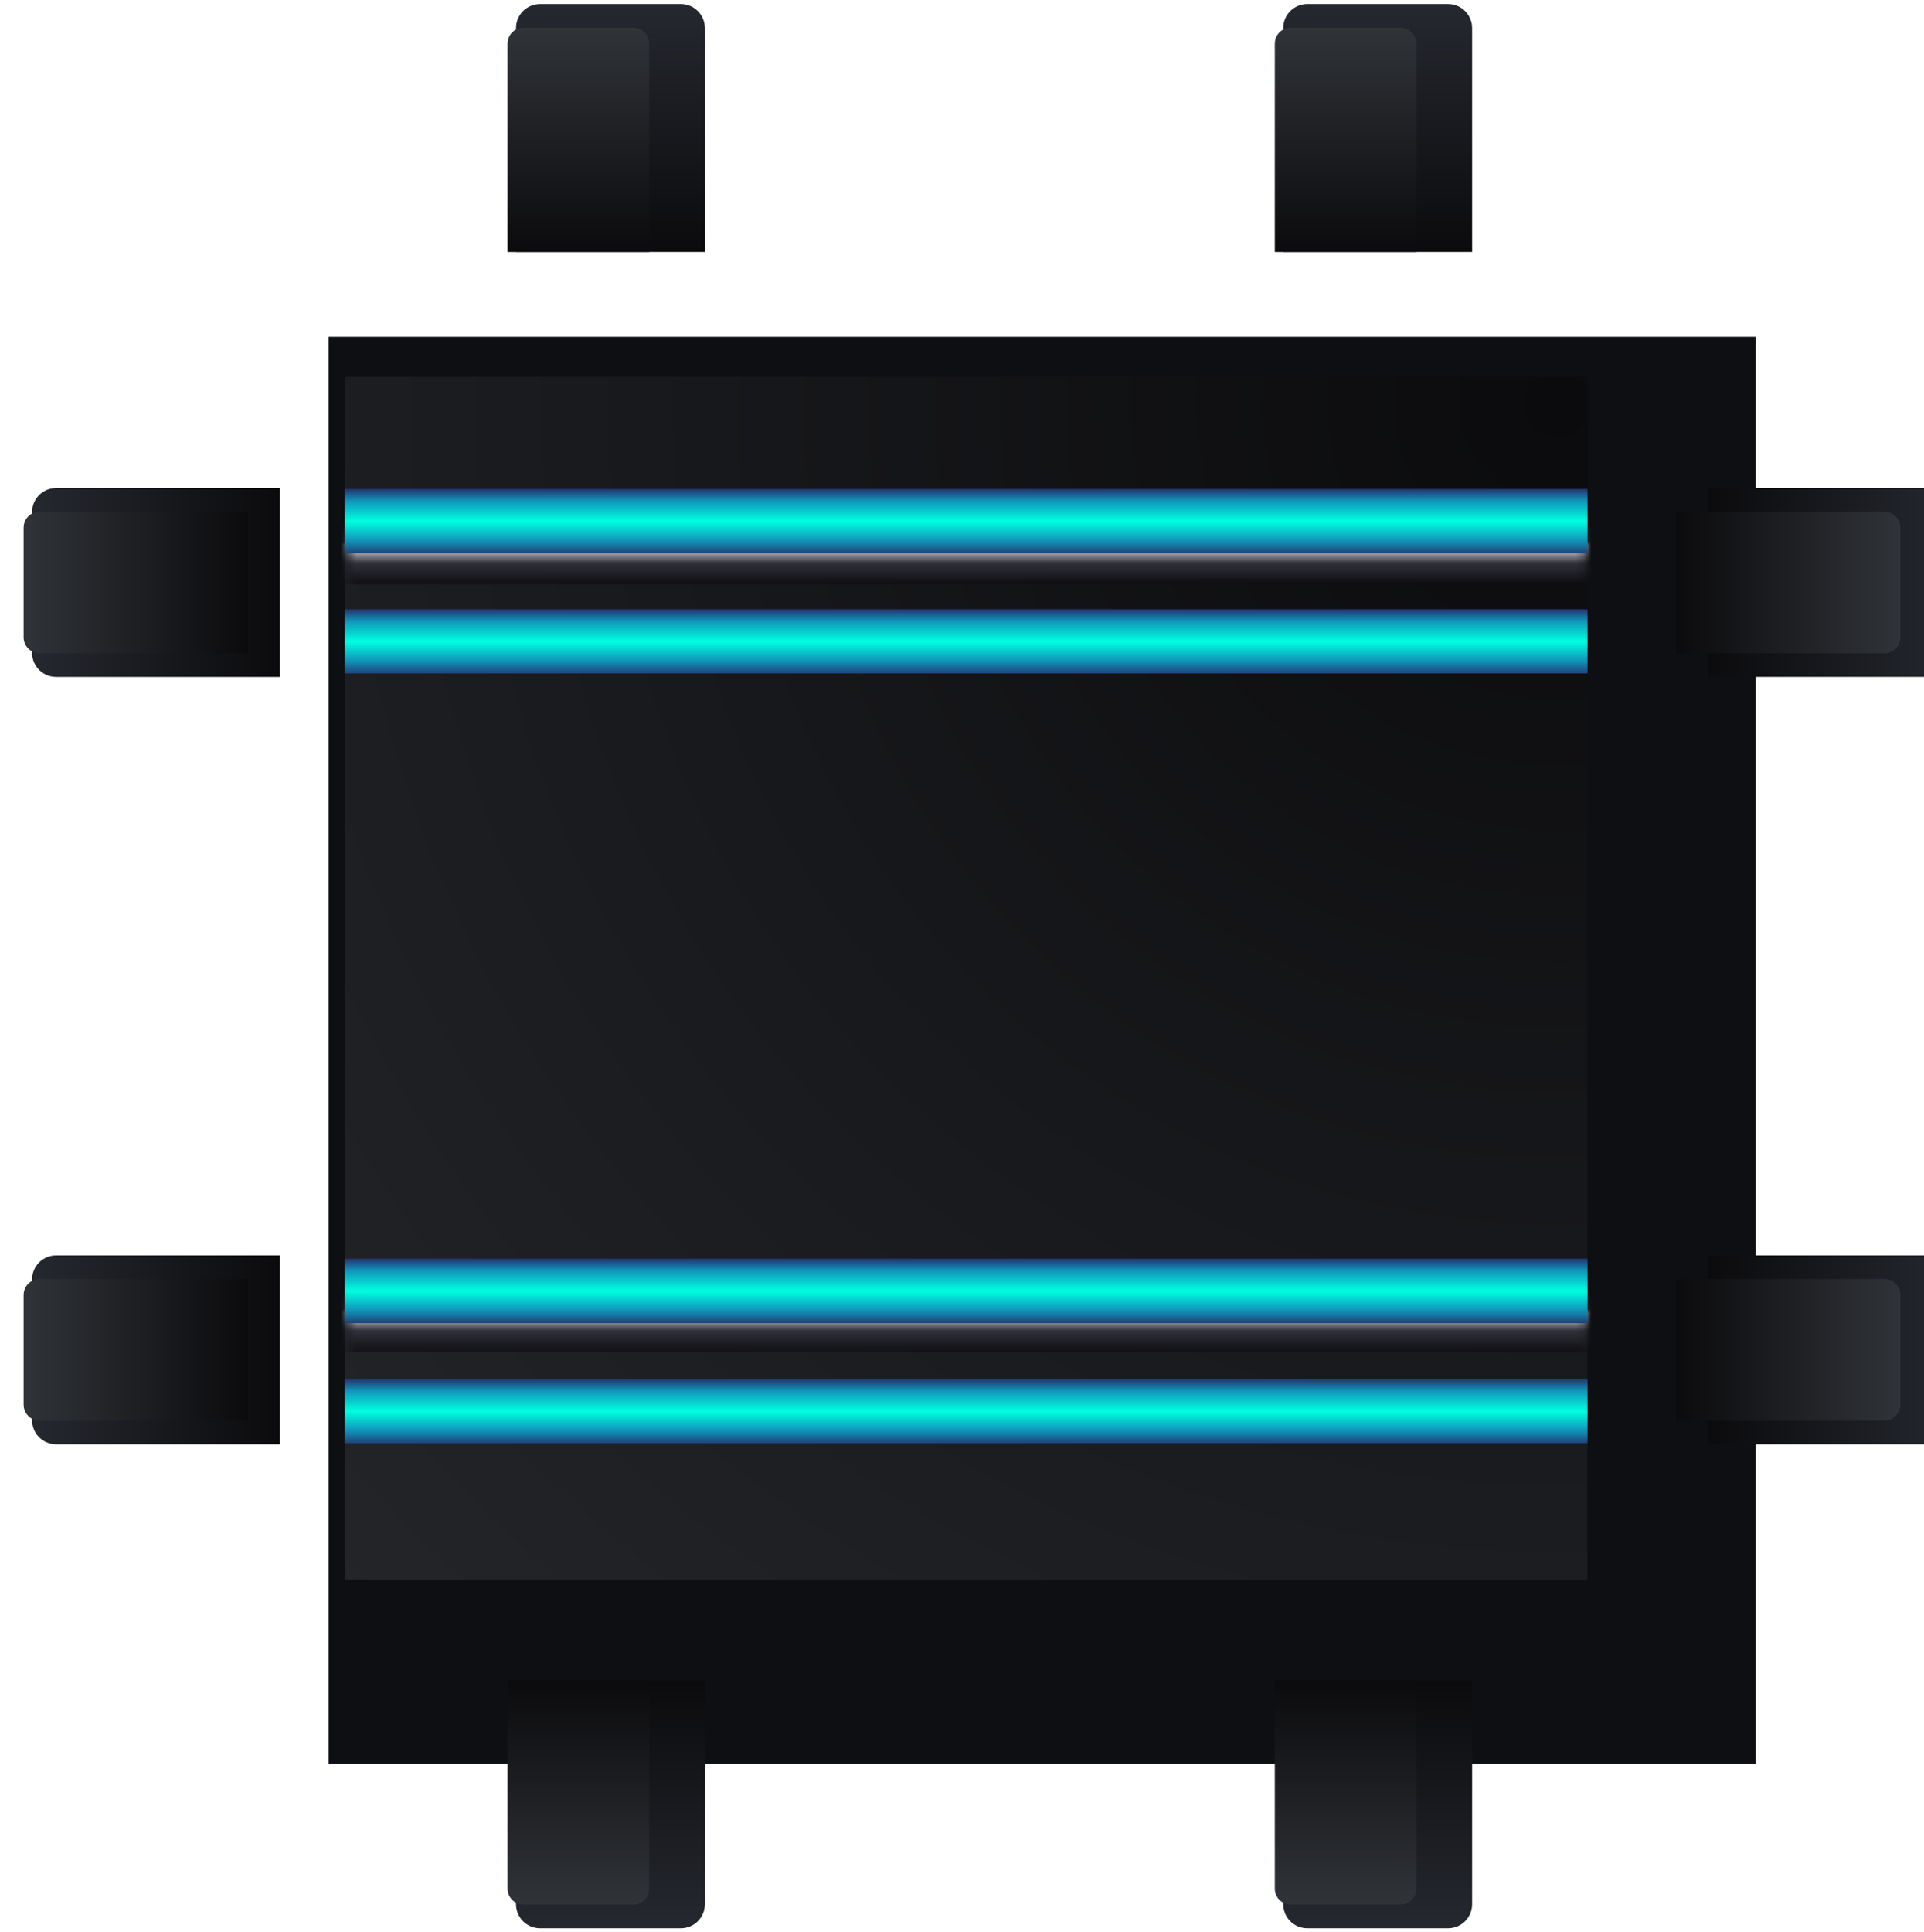 <svg width="240" height="241" viewBox="0 0 240 241" fill="none" xmlns="http://www.w3.org/2000/svg">
<g id="Group 2412">
<g id="Group 2465">
<g id="Rectangle 1153" filter="url(#filter0_di_167_1206)">
<rect x="209" y="32" width="178" height="178" transform="rotate(90 209 32)" fill="#0D0F13"/>
</g>
<rect id="Rectangle 1156" x="198" y="47" width="150" height="155" transform="rotate(90 198 47)" fill="url(#paint0_radial_167_1206)"/>
</g>
<g id="Group 2393">
<g id="Rectangle 1154" filter="url(#filter1_di_167_1206)">
<path d="M237 60.867C238.657 60.867 240 62.21 240 63.867L240 81.425C240 83.082 238.657 84.425 237 84.425L209.08 84.425L209.08 60.867L237 60.867Z" fill="url(#paint1_linear_167_1206)"/>
</g>
<path id="Rectangle 1155" d="M235.055 63.812C236.159 63.812 237.055 64.708 237.055 65.812L237.055 79.481C237.055 80.586 236.159 81.481 235.055 81.481L209.079 81.481L209.079 63.812L235.055 63.812Z" fill="url(#paint2_linear_167_1206)"/>
</g>
<g id="Group 2394">
<g id="Rectangle 1154_2" filter="url(#filter2_di_167_1206)">
<path d="M237 156.574C238.657 156.574 240 157.917 240 159.574L240 177.133C240 178.789 238.657 180.133 237 180.133L209.08 180.133L209.08 156.574L237 156.574Z" fill="url(#paint3_linear_167_1206)"/>
</g>
<path id="Rectangle 1155_2" d="M235.055 159.52C236.159 159.52 237.055 160.415 237.055 161.52L237.055 175.188C237.055 176.293 236.159 177.188 235.055 177.188L209.079 177.188L209.079 159.52L235.055 159.52Z" fill="url(#paint4_linear_167_1206)"/>
</g>
<g id="Group 2393_2">
<g id="Rectangle 1154_3" filter="url(#filter3_di_167_1206)">
<path d="M3 180.133C1.343 180.133 1.76132e-07 178.79 3.93402e-07 177.133L2.69589e-06 159.575C2.91316e-06 157.918 1.343 156.575 3 156.575L30.92 156.575L30.92 180.133L3 180.133Z" fill="url(#paint5_linear_167_1206)"/>
</g>
<path id="Rectangle 1155_3" d="M4.945 177.188C3.841 177.188 2.945 176.292 2.945 175.187L2.945 161.519C2.945 160.414 3.841 159.519 4.945 159.519L30.921 159.519L30.921 177.188L4.945 177.188Z" fill="url(#paint6_linear_167_1206)"/>
</g>
<g id="Group 2394_2">
<g id="Rectangle 1154_4" filter="url(#filter4_di_167_1206)">
<path d="M3 84.426C1.343 84.426 1.76132e-07 83.083 3.93402e-07 81.426L2.69589e-06 63.867C2.91316e-06 62.211 1.343 60.867 3 60.867L30.92 60.867L30.92 84.426L3 84.426Z" fill="url(#paint7_linear_167_1206)"/>
</g>
<path id="Rectangle 1155_4" d="M4.945 81.481C3.841 81.481 2.945 80.585 2.945 79.481L2.945 65.812C2.945 64.707 3.841 63.812 4.945 63.812L30.921 63.812L30.921 81.481L4.945 81.481Z" fill="url(#paint8_linear_167_1206)"/>
</g>
<g id="Group 2393_3">
<g id="Rectangle 1154_5" filter="url(#filter5_di_167_1206)">
<path d="M60.368 3.5C60.368 1.843 61.711 0.5 63.368 0.5L80.926 0.5C82.583 0.5 83.926 1.843 83.926 3.5L83.926 31.42L60.368 31.42L60.368 3.5Z" fill="url(#paint9_linear_167_1206)"/>
</g>
<path id="Rectangle 1155_5" d="M63.312 5.445C63.312 4.341 64.208 3.445 65.312 3.445L78.981 3.445C80.086 3.445 80.981 4.341 80.981 5.445L80.981 31.421L63.312 31.421L63.312 5.445Z" fill="url(#paint10_linear_167_1206)"/>
</g>
<g id="Group 2394_3">
<g id="Rectangle 1154_6" filter="url(#filter6_di_167_1206)">
<path d="M156.073 3.5C156.073 1.843 157.416 0.5 159.073 0.5L176.632 0.5C178.288 0.5 179.632 1.843 179.632 3.5L179.632 31.42L156.073 31.42L156.073 3.5Z" fill="url(#paint11_linear_167_1206)"/>
</g>
<path id="Rectangle 1155_6" d="M159.019 5.445C159.019 4.341 159.914 3.445 161.019 3.445L174.687 3.445C175.792 3.445 176.687 4.341 176.687 5.445L176.687 31.421L159.019 31.421L159.019 5.445Z" fill="url(#paint12_linear_167_1206)"/>
</g>
<g id="Group 2393_4">
<g id="Rectangle 1154_7" filter="url(#filter7_di_167_1206)">
<path d="M179.632 237.5C179.632 239.157 178.289 240.5 176.632 240.5L159.074 240.5C157.417 240.5 156.074 239.157 156.074 237.5L156.074 209.58L179.632 209.58L179.632 237.5Z" fill="url(#paint13_linear_167_1206)"/>
</g>
<path id="Rectangle 1155_7" d="M176.688 235.555C176.688 236.659 175.792 237.555 174.687 237.555L161.019 237.555C159.914 237.555 159.019 236.659 159.019 235.555L159.019 209.579L176.688 209.579L176.688 235.555Z" fill="url(#paint14_linear_167_1206)"/>
</g>
<g id="Group 2394_4">
<g id="Rectangle 1154_8" filter="url(#filter8_di_167_1206)">
<path d="M83.927 237.5C83.927 239.157 82.584 240.5 80.927 240.5L63.368 240.5C61.712 240.5 60.368 239.157 60.368 237.5L60.368 209.58L83.927 209.58L83.927 237.5Z" fill="url(#paint15_linear_167_1206)"/>
</g>
<path id="Rectangle 1155_8" d="M80.981 235.555C80.981 236.659 80.086 237.555 78.981 237.555L65.313 237.555C64.208 237.555 63.313 236.659 63.313 235.555L63.313 209.579L80.981 209.579L80.981 235.555Z" fill="url(#paint16_linear_167_1206)"/>
</g>
<g id="Group 2460">
<g id="Rectangle 1157">
<rect x="197.72" y="172.106" width="7.461" height="154.197" transform="rotate(90 197.72 172.106)" fill="#C4C4C4"/>
<rect x="197.72" y="172.106" width="7.461" height="154.197" transform="rotate(90 197.72 172.106)" fill="url(#paint17_linear_167_1206)"/>
</g>
<g id="Rectangle 1159" filter="url(#filter9_b_167_1206)">
<rect x="198" y="172" width="8" height="155" transform="rotate(90 198 172)" fill="black" fill-opacity="0.01"/>
</g>
</g>
<g id="Group 2461">
<g id="Mask Group" filter="url(#filter10_d_167_1206)">
<mask id="mask0_167_1206" style="mask-type:alpha" maskUnits="userSpaceOnUse" x="43" y="157" width="155" height="8">
<rect id="Rectangle 1158" x="197.72" y="157.185" width="7.461" height="154.197" transform="rotate(90 197.72 157.185)" fill="url(#paint18_linear_167_1206)"/>
</mask>
<g mask="url(#mask0_167_1206)">
<g id="Rectangle 1159_2" filter="url(#filter11_f_167_1206)">
<rect x="202.693" y="157.185" width="7.461" height="165.389" transform="rotate(90 202.693 157.185)" fill="url(#paint19_linear_167_1206)"/>
</g>
</g>
</g>
<g id="Rectangle 1158_2" filter="url(#filter12_b_167_1206)">
<rect x="198" y="157" width="8" height="155" transform="rotate(90 198 157)" fill="black" fill-opacity="0.01"/>
</g>
</g>
<g id="Group 2462">
<g id="Mask Group_2" filter="url(#filter13_d_167_1206)">
<mask id="mask1_167_1206" style="mask-type:alpha" maskUnits="userSpaceOnUse" x="43" y="61" width="155" height="8">
<rect id="Rectangle 1158_3" x="197.72" y="61.433" width="7.461" height="154.197" transform="rotate(90 197.72 61.433)" fill="url(#paint20_linear_167_1206)"/>
</mask>
<g mask="url(#mask1_167_1206)">
<g id="Rectangle 1159_3" filter="url(#filter14_f_167_1206)">
<rect x="202.693" y="61.433" width="7.461" height="165.389" transform="rotate(90 202.693 61.433)" fill="url(#paint21_linear_167_1206)"/>
</g>
</g>
</g>
<g id="Rectangle 1158_4" filter="url(#filter15_b_167_1206)">
<rect x="197.72" y="61.433" width="7.461" height="154.197" transform="rotate(90 197.72 61.433)" fill="black" fill-opacity="0.01"/>
</g>
</g>
<g id="Group 2463">
<g id="Rectangle 1157_2">
<rect x="197.72" y="76.355" width="7.461" height="154.197" transform="rotate(90 197.72 76.355)" fill="#C4C4C4"/>
<rect x="197.72" y="76.355" width="7.461" height="154.197" transform="rotate(90 197.72 76.355)" fill="url(#paint22_linear_167_1206)"/>
</g>
<g id="Rectangle 1159_4" filter="url(#filter16_b_167_1206)">
<rect x="197.72" y="76.355" width="7.461" height="154.197" transform="rotate(90 197.72 76.355)" fill="black" fill-opacity="0.01"/>
</g>
</g>
<g id="light1">
<rect id="Rectangle 1161" x="43" y="61" width="155" height="8" fill="url(#paint23_linear_167_1206)"/>
<g id="Rectangle 1162" filter="url(#filter17_f_167_1206)">
<rect x="43" y="61" width="155" height="8" fill="url(#paint24_linear_167_1206)"/>
</g>
</g>
<g id="light2">
<rect id="Rectangle 1161_2" x="43" y="76" width="155" height="8" fill="url(#paint25_linear_167_1206)"/>
<g id="Rectangle 1162_2" filter="url(#filter18_f_167_1206)">
<rect x="43" y="76" width="155" height="8" fill="url(#paint26_linear_167_1206)"/>
</g>
</g>
<g id="light4">
<rect id="Rectangle 1161_3" x="43" y="172" width="155" height="8" fill="url(#paint27_linear_167_1206)"/>
<g id="Rectangle 1162_3" filter="url(#filter19_f_167_1206)">
<rect x="43" y="172" width="155" height="8" fill="url(#paint28_linear_167_1206)"/>
</g>
</g>
<g id="light3">
<rect id="Rectangle 1161_4" x="43" y="157" width="155" height="8" fill="url(#paint29_linear_167_1206)"/>
<g id="Rectangle 1162_4" filter="url(#filter20_f_167_1206)">
<rect x="43" y="157" width="155" height="8" fill="url(#paint30_linear_167_1206)"/>
</g>
</g>
</g>
<defs>
<filter id="filter0_di_167_1206" x="-34" y="-33" width="308" height="308" filterUnits="userSpaceOnUse" color-interpolation-filters="sRGB">
<feFlood flood-opacity="0" result="BackgroundImageFix"/>
<feColorMatrix in="SourceAlpha" type="matrix" values="0 0 0 0 0 0 0 0 0 0 0 0 0 0 0 0 0 0 127 0" result="hardAlpha"/>
<feOffset/>
<feGaussianBlur stdDeviation="32.5"/>
<feComposite in2="hardAlpha" operator="out"/>
<feColorMatrix type="matrix" values="0 0 0 0 0 0 0 0 0 0 0 0 0 0 0 0 0 0 0.5 0"/>
<feBlend mode="normal" in2="BackgroundImageFix" result="effect1_dropShadow_167_1206"/>
<feBlend mode="normal" in="SourceGraphic" in2="effect1_dropShadow_167_1206" result="shape"/>
<feColorMatrix in="SourceAlpha" type="matrix" values="0 0 0 0 0 0 0 0 0 0 0 0 0 0 0 0 0 0 127 0" result="hardAlpha"/>
<feOffset dx="10" dy="10"/>
<feGaussianBlur stdDeviation="7.5"/>
<feComposite in2="hardAlpha" operator="arithmetic" k2="-1" k3="1"/>
<feColorMatrix type="matrix" values="0 0 0 0 0 0 0 0 0 0 0 0 0 0 0 0 0 0 0.25 0"/>
<feBlend mode="normal" in2="shape" result="effect2_innerShadow_167_1206"/>
</filter>
<filter id="filter1_di_167_1206" x="205.08" y="56.867" width="38.92" height="31.559" filterUnits="userSpaceOnUse" color-interpolation-filters="sRGB">
<feFlood flood-opacity="0" result="BackgroundImageFix"/>
<feColorMatrix in="SourceAlpha" type="matrix" values="0 0 0 0 0 0 0 0 0 0 0 0 0 0 0 0 0 0 127 0" result="hardAlpha"/>
<feOffset/>
<feGaussianBlur stdDeviation="2"/>
<feComposite in2="hardAlpha" operator="out"/>
<feColorMatrix type="matrix" values="0 0 0 0 0 0 0 0 0 0 0 0 0 0 0 0 0 0 0.45 0"/>
<feBlend mode="normal" in2="BackgroundImageFix" result="effect1_dropShadow_167_1206"/>
<feBlend mode="normal" in="SourceGraphic" in2="effect1_dropShadow_167_1206" result="shape"/>
<feColorMatrix in="SourceAlpha" type="matrix" values="0 0 0 0 0 0 0 0 0 0 0 0 0 0 0 0 0 0 127 0" result="hardAlpha"/>
<feOffset dx="4"/>
<feGaussianBlur stdDeviation="1"/>
<feComposite in2="hardAlpha" operator="arithmetic" k2="-1" k3="1"/>
<feColorMatrix type="matrix" values="0 0 0 0 0.292 0 0 0 0 0.269 0 0 0 0 0.269 0 0 0 0.25 0"/>
<feBlend mode="normal" in2="shape" result="effect2_innerShadow_167_1206"/>
</filter>
<filter id="filter2_di_167_1206" x="205.08" y="152.574" width="38.92" height="31.559" filterUnits="userSpaceOnUse" color-interpolation-filters="sRGB">
<feFlood flood-opacity="0" result="BackgroundImageFix"/>
<feColorMatrix in="SourceAlpha" type="matrix" values="0 0 0 0 0 0 0 0 0 0 0 0 0 0 0 0 0 0 127 0" result="hardAlpha"/>
<feOffset/>
<feGaussianBlur stdDeviation="2"/>
<feComposite in2="hardAlpha" operator="out"/>
<feColorMatrix type="matrix" values="0 0 0 0 0 0 0 0 0 0 0 0 0 0 0 0 0 0 0.45 0"/>
<feBlend mode="normal" in2="BackgroundImageFix" result="effect1_dropShadow_167_1206"/>
<feBlend mode="normal" in="SourceGraphic" in2="effect1_dropShadow_167_1206" result="shape"/>
<feColorMatrix in="SourceAlpha" type="matrix" values="0 0 0 0 0 0 0 0 0 0 0 0 0 0 0 0 0 0 127 0" result="hardAlpha"/>
<feOffset dx="4"/>
<feGaussianBlur stdDeviation="1"/>
<feComposite in2="hardAlpha" operator="arithmetic" k2="-1" k3="1"/>
<feColorMatrix type="matrix" values="0 0 0 0 0.292 0 0 0 0 0.269 0 0 0 0 0.269 0 0 0 0.25 0"/>
<feBlend mode="normal" in2="shape" result="effect2_innerShadow_167_1206"/>
</filter>
<filter id="filter3_di_167_1206" x="-4" y="152.574" width="38.92" height="31.559" filterUnits="userSpaceOnUse" color-interpolation-filters="sRGB">
<feFlood flood-opacity="0" result="BackgroundImageFix"/>
<feColorMatrix in="SourceAlpha" type="matrix" values="0 0 0 0 0 0 0 0 0 0 0 0 0 0 0 0 0 0 127 0" result="hardAlpha"/>
<feOffset/>
<feGaussianBlur stdDeviation="2"/>
<feComposite in2="hardAlpha" operator="out"/>
<feColorMatrix type="matrix" values="0 0 0 0 0 0 0 0 0 0 0 0 0 0 0 0 0 0 0.45 0"/>
<feBlend mode="normal" in2="BackgroundImageFix" result="effect1_dropShadow_167_1206"/>
<feBlend mode="normal" in="SourceGraphic" in2="effect1_dropShadow_167_1206" result="shape"/>
<feColorMatrix in="SourceAlpha" type="matrix" values="0 0 0 0 0 0 0 0 0 0 0 0 0 0 0 0 0 0 127 0" result="hardAlpha"/>
<feOffset dx="4"/>
<feGaussianBlur stdDeviation="1"/>
<feComposite in2="hardAlpha" operator="arithmetic" k2="-1" k3="1"/>
<feColorMatrix type="matrix" values="0 0 0 0 0.292 0 0 0 0 0.269 0 0 0 0 0.269 0 0 0 0.25 0"/>
<feBlend mode="normal" in2="shape" result="effect2_innerShadow_167_1206"/>
</filter>
<filter id="filter4_di_167_1206" x="-4" y="56.867" width="38.92" height="31.559" filterUnits="userSpaceOnUse" color-interpolation-filters="sRGB">
<feFlood flood-opacity="0" result="BackgroundImageFix"/>
<feColorMatrix in="SourceAlpha" type="matrix" values="0 0 0 0 0 0 0 0 0 0 0 0 0 0 0 0 0 0 127 0" result="hardAlpha"/>
<feOffset/>
<feGaussianBlur stdDeviation="2"/>
<feComposite in2="hardAlpha" operator="out"/>
<feColorMatrix type="matrix" values="0 0 0 0 0 0 0 0 0 0 0 0 0 0 0 0 0 0 0.45 0"/>
<feBlend mode="normal" in2="BackgroundImageFix" result="effect1_dropShadow_167_1206"/>
<feBlend mode="normal" in="SourceGraphic" in2="effect1_dropShadow_167_1206" result="shape"/>
<feColorMatrix in="SourceAlpha" type="matrix" values="0 0 0 0 0 0 0 0 0 0 0 0 0 0 0 0 0 0 127 0" result="hardAlpha"/>
<feOffset dx="4"/>
<feGaussianBlur stdDeviation="1"/>
<feComposite in2="hardAlpha" operator="arithmetic" k2="-1" k3="1"/>
<feColorMatrix type="matrix" values="0 0 0 0 0.292 0 0 0 0 0.269 0 0 0 0 0.269 0 0 0 0.25 0"/>
<feBlend mode="normal" in2="shape" result="effect2_innerShadow_167_1206"/>
</filter>
<filter id="filter5_di_167_1206" x="56.368" y="-3.5" width="31.559" height="38.92" filterUnits="userSpaceOnUse" color-interpolation-filters="sRGB">
<feFlood flood-opacity="0" result="BackgroundImageFix"/>
<feColorMatrix in="SourceAlpha" type="matrix" values="0 0 0 0 0 0 0 0 0 0 0 0 0 0 0 0 0 0 127 0" result="hardAlpha"/>
<feOffset/>
<feGaussianBlur stdDeviation="2"/>
<feComposite in2="hardAlpha" operator="out"/>
<feColorMatrix type="matrix" values="0 0 0 0 0 0 0 0 0 0 0 0 0 0 0 0 0 0 0.45 0"/>
<feBlend mode="normal" in2="BackgroundImageFix" result="effect1_dropShadow_167_1206"/>
<feBlend mode="normal" in="SourceGraphic" in2="effect1_dropShadow_167_1206" result="shape"/>
<feColorMatrix in="SourceAlpha" type="matrix" values="0 0 0 0 0 0 0 0 0 0 0 0 0 0 0 0 0 0 127 0" result="hardAlpha"/>
<feOffset dx="4"/>
<feGaussianBlur stdDeviation="1"/>
<feComposite in2="hardAlpha" operator="arithmetic" k2="-1" k3="1"/>
<feColorMatrix type="matrix" values="0 0 0 0 0.292 0 0 0 0 0.269 0 0 0 0 0.269 0 0 0 0.25 0"/>
<feBlend mode="normal" in2="shape" result="effect2_innerShadow_167_1206"/>
</filter>
<filter id="filter6_di_167_1206" x="152.073" y="-3.5" width="31.559" height="38.92" filterUnits="userSpaceOnUse" color-interpolation-filters="sRGB">
<feFlood flood-opacity="0" result="BackgroundImageFix"/>
<feColorMatrix in="SourceAlpha" type="matrix" values="0 0 0 0 0 0 0 0 0 0 0 0 0 0 0 0 0 0 127 0" result="hardAlpha"/>
<feOffset/>
<feGaussianBlur stdDeviation="2"/>
<feComposite in2="hardAlpha" operator="out"/>
<feColorMatrix type="matrix" values="0 0 0 0 0 0 0 0 0 0 0 0 0 0 0 0 0 0 0.45 0"/>
<feBlend mode="normal" in2="BackgroundImageFix" result="effect1_dropShadow_167_1206"/>
<feBlend mode="normal" in="SourceGraphic" in2="effect1_dropShadow_167_1206" result="shape"/>
<feColorMatrix in="SourceAlpha" type="matrix" values="0 0 0 0 0 0 0 0 0 0 0 0 0 0 0 0 0 0 127 0" result="hardAlpha"/>
<feOffset dx="4"/>
<feGaussianBlur stdDeviation="1"/>
<feComposite in2="hardAlpha" operator="arithmetic" k2="-1" k3="1"/>
<feColorMatrix type="matrix" values="0 0 0 0 0.292 0 0 0 0 0.269 0 0 0 0 0.269 0 0 0 0.25 0"/>
<feBlend mode="normal" in2="shape" result="effect2_innerShadow_167_1206"/>
</filter>
<filter id="filter7_di_167_1206" x="152.073" y="205.58" width="31.559" height="38.92" filterUnits="userSpaceOnUse" color-interpolation-filters="sRGB">
<feFlood flood-opacity="0" result="BackgroundImageFix"/>
<feColorMatrix in="SourceAlpha" type="matrix" values="0 0 0 0 0 0 0 0 0 0 0 0 0 0 0 0 0 0 127 0" result="hardAlpha"/>
<feOffset/>
<feGaussianBlur stdDeviation="2"/>
<feComposite in2="hardAlpha" operator="out"/>
<feColorMatrix type="matrix" values="0 0 0 0 0 0 0 0 0 0 0 0 0 0 0 0 0 0 0.45 0"/>
<feBlend mode="normal" in2="BackgroundImageFix" result="effect1_dropShadow_167_1206"/>
<feBlend mode="normal" in="SourceGraphic" in2="effect1_dropShadow_167_1206" result="shape"/>
<feColorMatrix in="SourceAlpha" type="matrix" values="0 0 0 0 0 0 0 0 0 0 0 0 0 0 0 0 0 0 127 0" result="hardAlpha"/>
<feOffset dx="4"/>
<feGaussianBlur stdDeviation="1"/>
<feComposite in2="hardAlpha" operator="arithmetic" k2="-1" k3="1"/>
<feColorMatrix type="matrix" values="0 0 0 0 0.292 0 0 0 0 0.269 0 0 0 0 0.269 0 0 0 0.25 0"/>
<feBlend mode="normal" in2="shape" result="effect2_innerShadow_167_1206"/>
</filter>
<filter id="filter8_di_167_1206" x="56.368" y="205.58" width="31.559" height="38.92" filterUnits="userSpaceOnUse" color-interpolation-filters="sRGB">
<feFlood flood-opacity="0" result="BackgroundImageFix"/>
<feColorMatrix in="SourceAlpha" type="matrix" values="0 0 0 0 0 0 0 0 0 0 0 0 0 0 0 0 0 0 127 0" result="hardAlpha"/>
<feOffset/>
<feGaussianBlur stdDeviation="2"/>
<feComposite in2="hardAlpha" operator="out"/>
<feColorMatrix type="matrix" values="0 0 0 0 0 0 0 0 0 0 0 0 0 0 0 0 0 0 0.45 0"/>
<feBlend mode="normal" in2="BackgroundImageFix" result="effect1_dropShadow_167_1206"/>
<feBlend mode="normal" in="SourceGraphic" in2="effect1_dropShadow_167_1206" result="shape"/>
<feColorMatrix in="SourceAlpha" type="matrix" values="0 0 0 0 0 0 0 0 0 0 0 0 0 0 0 0 0 0 127 0" result="hardAlpha"/>
<feOffset dx="4"/>
<feGaussianBlur stdDeviation="1"/>
<feComposite in2="hardAlpha" operator="arithmetic" k2="-1" k3="1"/>
<feColorMatrix type="matrix" values="0 0 0 0 0.292 0 0 0 0 0.269 0 0 0 0 0.269 0 0 0 0.25 0"/>
<feBlend mode="normal" in2="shape" result="effect2_innerShadow_167_1206"/>
</filter>
<filter id="filter9_b_167_1206" x="40" y="169" width="161" height="14" filterUnits="userSpaceOnUse" color-interpolation-filters="sRGB">
<feFlood flood-opacity="0" result="BackgroundImageFix"/>
<feGaussianBlur in="BackgroundImage" stdDeviation="1.5"/>
<feComposite in2="SourceAlpha" operator="in" result="effect1_backgroundBlur_167_1206"/>
<feBlend mode="normal" in="SourceGraphic" in2="effect1_backgroundBlur_167_1206" result="shape"/>
</filter>
<filter id="filter10_d_167_1206" x="39.523" y="157.185" width="162.197" height="15.461" filterUnits="userSpaceOnUse" color-interpolation-filters="sRGB">
<feFlood flood-opacity="0" result="BackgroundImageFix"/>
<feColorMatrix in="SourceAlpha" type="matrix" values="0 0 0 0 0 0 0 0 0 0 0 0 0 0 0 0 0 0 127 0" result="hardAlpha"/>
<feOffset dy="4"/>
<feGaussianBlur stdDeviation="2"/>
<feComposite in2="hardAlpha" operator="out"/>
<feColorMatrix type="matrix" values="0 0 0 0 0 0 0 0 0 0 0 0 0 0 0 0 0 0 0.25 0"/>
<feBlend mode="normal" in2="BackgroundImageFix" result="effect1_dropShadow_167_1206"/>
<feBlend mode="normal" in="SourceGraphic" in2="effect1_dropShadow_167_1206" result="shape"/>
</filter>
<filter id="filter11_f_167_1206" x="34.305" y="154.185" width="171.389" height="13.461" filterUnits="userSpaceOnUse" color-interpolation-filters="sRGB">
<feFlood flood-opacity="0" result="BackgroundImageFix"/>
<feBlend mode="normal" in="SourceGraphic" in2="BackgroundImageFix" result="shape"/>
<feGaussianBlur stdDeviation="1.5" result="effect1_foregroundBlur_167_1206"/>
</filter>
<filter id="filter12_b_167_1206" x="40" y="154" width="161" height="14" filterUnits="userSpaceOnUse" color-interpolation-filters="sRGB">
<feFlood flood-opacity="0" result="BackgroundImageFix"/>
<feGaussianBlur in="BackgroundImage" stdDeviation="1.5"/>
<feComposite in2="SourceAlpha" operator="in" result="effect1_backgroundBlur_167_1206"/>
<feBlend mode="normal" in="SourceGraphic" in2="effect1_backgroundBlur_167_1206" result="shape"/>
</filter>
<filter id="filter13_d_167_1206" x="39.523" y="61.433" width="162.197" height="15.461" filterUnits="userSpaceOnUse" color-interpolation-filters="sRGB">
<feFlood flood-opacity="0" result="BackgroundImageFix"/>
<feColorMatrix in="SourceAlpha" type="matrix" values="0 0 0 0 0 0 0 0 0 0 0 0 0 0 0 0 0 0 127 0" result="hardAlpha"/>
<feOffset dy="4"/>
<feGaussianBlur stdDeviation="2"/>
<feComposite in2="hardAlpha" operator="out"/>
<feColorMatrix type="matrix" values="0 0 0 0 0 0 0 0 0 0 0 0 0 0 0 0 0 0 0.25 0"/>
<feBlend mode="normal" in2="BackgroundImageFix" result="effect1_dropShadow_167_1206"/>
<feBlend mode="normal" in="SourceGraphic" in2="effect1_dropShadow_167_1206" result="shape"/>
</filter>
<filter id="filter14_f_167_1206" x="34.305" y="58.433" width="171.389" height="13.461" filterUnits="userSpaceOnUse" color-interpolation-filters="sRGB">
<feFlood flood-opacity="0" result="BackgroundImageFix"/>
<feBlend mode="normal" in="SourceGraphic" in2="BackgroundImageFix" result="shape"/>
<feGaussianBlur stdDeviation="1.5" result="effect1_foregroundBlur_167_1206"/>
</filter>
<filter id="filter15_b_167_1206" x="40.523" y="58.433" width="160.197" height="13.461" filterUnits="userSpaceOnUse" color-interpolation-filters="sRGB">
<feFlood flood-opacity="0" result="BackgroundImageFix"/>
<feGaussianBlur in="BackgroundImage" stdDeviation="1.5"/>
<feComposite in2="SourceAlpha" operator="in" result="effect1_backgroundBlur_167_1206"/>
<feBlend mode="normal" in="SourceGraphic" in2="effect1_backgroundBlur_167_1206" result="shape"/>
</filter>
<filter id="filter16_b_167_1206" x="40.523" y="73.355" width="160.197" height="13.461" filterUnits="userSpaceOnUse" color-interpolation-filters="sRGB">
<feFlood flood-opacity="0" result="BackgroundImageFix"/>
<feGaussianBlur in="BackgroundImage" stdDeviation="1.5"/>
<feComposite in2="SourceAlpha" operator="in" result="effect1_backgroundBlur_167_1206"/>
<feBlend mode="normal" in="SourceGraphic" in2="effect1_backgroundBlur_167_1206" result="shape"/>
</filter>
<filter id="filter17_f_167_1206" x="28" y="46" width="185" height="38" filterUnits="userSpaceOnUse" color-interpolation-filters="sRGB">
<feFlood flood-opacity="0" result="BackgroundImageFix"/>
<feBlend mode="normal" in="SourceGraphic" in2="BackgroundImageFix" result="shape"/>
<feGaussianBlur stdDeviation="7.5" result="effect1_foregroundBlur_167_1206"/>
</filter>
<filter id="filter18_f_167_1206" x="28" y="61" width="185" height="38" filterUnits="userSpaceOnUse" color-interpolation-filters="sRGB">
<feFlood flood-opacity="0" result="BackgroundImageFix"/>
<feBlend mode="normal" in="SourceGraphic" in2="BackgroundImageFix" result="shape"/>
<feGaussianBlur stdDeviation="7.5" result="effect1_foregroundBlur_167_1206"/>
</filter>
<filter id="filter19_f_167_1206" x="28" y="157" width="185" height="38" filterUnits="userSpaceOnUse" color-interpolation-filters="sRGB">
<feFlood flood-opacity="0" result="BackgroundImageFix"/>
<feBlend mode="normal" in="SourceGraphic" in2="BackgroundImageFix" result="shape"/>
<feGaussianBlur stdDeviation="7.5" result="effect1_foregroundBlur_167_1206"/>
</filter>
<filter id="filter20_f_167_1206" x="28" y="142" width="185" height="38" filterUnits="userSpaceOnUse" color-interpolation-filters="sRGB">
<feFlood flood-opacity="0" result="BackgroundImageFix"/>
<feBlend mode="normal" in="SourceGraphic" in2="BackgroundImageFix" result="shape"/>
<feGaussianBlur stdDeviation="7.5" result="effect1_foregroundBlur_167_1206"/>
</filter>
<radialGradient id="paint0_radial_167_1206" cx="0" cy="0" r="1" gradientUnits="userSpaceOnUse" gradientTransform="translate(198 51.375) rotate(7.819) scale(335.35 329.863)">
<stop stop-color="#0B0B0D"/>
<stop offset="1" stop-color="#303338"/>
</radialGradient>
<linearGradient id="paint1_linear_167_1206" x1="240" y1="72.646" x2="209.08" y2="72.646" gradientUnits="userSpaceOnUse">
<stop stop-color="#25282F"/>
<stop offset="1" stop-color="#0B0B0D"/>
</linearGradient>
<linearGradient id="paint2_linear_167_1206" x1="237.055" y1="72.647" x2="209.079" y2="72.647" gradientUnits="userSpaceOnUse">
<stop stop-color="#303338"/>
<stop offset="1" stop-color="#0B0B0D"/>
</linearGradient>
<linearGradient id="paint3_linear_167_1206" x1="240" y1="168.353" x2="209.08" y2="168.353" gradientUnits="userSpaceOnUse">
<stop stop-color="#25282F"/>
<stop offset="1" stop-color="#0B0B0D"/>
</linearGradient>
<linearGradient id="paint4_linear_167_1206" x1="237.055" y1="168.354" x2="209.079" y2="168.354" gradientUnits="userSpaceOnUse">
<stop stop-color="#303338"/>
<stop offset="1" stop-color="#0B0B0D"/>
</linearGradient>
<linearGradient id="paint5_linear_167_1206" x1="1.54465e-06" y1="168.354" x2="30.92" y2="168.354" gradientUnits="userSpaceOnUse">
<stop stop-color="#25282F"/>
<stop offset="1" stop-color="#0B0B0D"/>
</linearGradient>
<linearGradient id="paint6_linear_167_1206" x1="2.945" y1="168.353" x2="30.921" y2="168.353" gradientUnits="userSpaceOnUse">
<stop stop-color="#303338"/>
<stop offset="1" stop-color="#0B0B0D"/>
</linearGradient>
<linearGradient id="paint7_linear_167_1206" x1="1.54465e-06" y1="72.647" x2="30.92" y2="72.647" gradientUnits="userSpaceOnUse">
<stop stop-color="#25282F"/>
<stop offset="1" stop-color="#0B0B0D"/>
</linearGradient>
<linearGradient id="paint8_linear_167_1206" x1="2.945" y1="72.646" x2="30.921" y2="72.646" gradientUnits="userSpaceOnUse">
<stop stop-color="#303338"/>
<stop offset="1" stop-color="#0B0B0D"/>
</linearGradient>
<linearGradient id="paint9_linear_167_1206" x1="72.147" y1="0.5" x2="72.147" y2="31.42" gradientUnits="userSpaceOnUse">
<stop stop-color="#25282F"/>
<stop offset="1" stop-color="#0B0B0D"/>
</linearGradient>
<linearGradient id="paint10_linear_167_1206" x1="72.147" y1="3.445" x2="72.147" y2="31.421" gradientUnits="userSpaceOnUse">
<stop stop-color="#303338"/>
<stop offset="1" stop-color="#0B0B0D"/>
</linearGradient>
<linearGradient id="paint11_linear_167_1206" x1="167.852" y1="0.5" x2="167.852" y2="31.42" gradientUnits="userSpaceOnUse">
<stop stop-color="#25282F"/>
<stop offset="1" stop-color="#0B0B0D"/>
</linearGradient>
<linearGradient id="paint12_linear_167_1206" x1="167.853" y1="3.445" x2="167.853" y2="31.421" gradientUnits="userSpaceOnUse">
<stop stop-color="#303338"/>
<stop offset="1" stop-color="#0B0B0D"/>
</linearGradient>
<linearGradient id="paint13_linear_167_1206" x1="167.853" y1="240.5" x2="167.853" y2="209.58" gradientUnits="userSpaceOnUse">
<stop stop-color="#25282F"/>
<stop offset="1" stop-color="#0B0B0D"/>
</linearGradient>
<linearGradient id="paint14_linear_167_1206" x1="167.853" y1="237.555" x2="167.853" y2="209.579" gradientUnits="userSpaceOnUse">
<stop stop-color="#303338"/>
<stop offset="1" stop-color="#0B0B0D"/>
</linearGradient>
<linearGradient id="paint15_linear_167_1206" x1="72.148" y1="240.5" x2="72.148" y2="209.58" gradientUnits="userSpaceOnUse">
<stop stop-color="#25282F"/>
<stop offset="1" stop-color="#0B0B0D"/>
</linearGradient>
<linearGradient id="paint16_linear_167_1206" x1="72.147" y1="237.555" x2="72.147" y2="209.579" gradientUnits="userSpaceOnUse">
<stop stop-color="#303338"/>
<stop offset="1" stop-color="#0B0B0D"/>
</linearGradient>
<linearGradient id="paint17_linear_167_1206" x1="205.181" y1="223.713" x2="197.72" y2="223.713" gradientUnits="userSpaceOnUse">
<stop stop-color="#0D0D10"/>
<stop offset="0.359" stop-color="#31313B"/>
<stop offset="0.656" stop-color="white"/>
<stop offset="0.724" stop-color="#565658"/>
<stop offset="1" stop-color="#16171A"/>
</linearGradient>
<linearGradient id="paint18_linear_167_1206" x1="205.181" y1="208.791" x2="197.72" y2="208.791" gradientUnits="userSpaceOnUse">
<stop stop-color="#0D0D10"/>
<stop offset="0.359" stop-color="#31313B"/>
<stop offset="0.656" stop-color="white"/>
<stop offset="0.724" stop-color="#565658"/>
<stop offset="1" stop-color="#16171A"/>
</linearGradient>
<linearGradient id="paint19_linear_167_1206" x1="210.154" y1="212.536" x2="202.693" y2="212.536" gradientUnits="userSpaceOnUse">
<stop stop-color="#0D0D10"/>
<stop offset="0.359" stop-color="#31313B"/>
<stop offset="0.656" stop-color="white"/>
<stop offset="0.724" stop-color="#565658"/>
<stop offset="1" stop-color="#16171A"/>
</linearGradient>
<linearGradient id="paint20_linear_167_1206" x1="205.181" y1="113.039" x2="197.72" y2="113.039" gradientUnits="userSpaceOnUse">
<stop stop-color="#0D0D10"/>
<stop offset="0.359" stop-color="#31313B"/>
<stop offset="0.656" stop-color="white"/>
<stop offset="0.724" stop-color="#565658"/>
<stop offset="1" stop-color="#16171A"/>
</linearGradient>
<linearGradient id="paint21_linear_167_1206" x1="210.154" y1="116.784" x2="202.693" y2="116.784" gradientUnits="userSpaceOnUse">
<stop stop-color="#0D0D10"/>
<stop offset="0.359" stop-color="#31313B"/>
<stop offset="0.656" stop-color="white"/>
<stop offset="0.724" stop-color="#565658"/>
<stop offset="1" stop-color="#16171A"/>
</linearGradient>
<linearGradient id="paint22_linear_167_1206" x1="205.181" y1="127.961" x2="197.72" y2="127.961" gradientUnits="userSpaceOnUse">
<stop stop-color="#0D0D10"/>
<stop offset="0.359" stop-color="#31313B"/>
<stop offset="0.656" stop-color="white"/>
<stop offset="0.724" stop-color="#565658"/>
<stop offset="1" stop-color="#16171A"/>
</linearGradient>
<linearGradient id="paint23_linear_167_1206" x1="61.62" y1="61" x2="61.62" y2="69" gradientUnits="userSpaceOnUse">
<stop stop-color="#22356F"/>
<stop offset="0.187" stop-color="#1097BB"/>
<stop offset="0.504" stop-color="#00FFE0"/>
<stop offset="0.796" stop-color="#1097BB"/>
<stop offset="1" stop-color="#1F4379"/>
</linearGradient>
<linearGradient id="paint24_linear_167_1206" x1="61.62" y1="61" x2="61.62" y2="69" gradientUnits="userSpaceOnUse">
<stop stop-color="#22356F"/>
<stop offset="0.187" stop-color="#1097BB"/>
<stop offset="0.504" stop-color="#00FFE0"/>
<stop offset="0.796" stop-color="#1097BB"/>
<stop offset="1" stop-color="#1F4379"/>
</linearGradient>
<linearGradient id="paint25_linear_167_1206" x1="61.62" y1="76" x2="61.62" y2="84" gradientUnits="userSpaceOnUse">
<stop stop-color="#22356F"/>
<stop offset="0.187" stop-color="#1097BB"/>
<stop offset="0.504" stop-color="#00FFE0"/>
<stop offset="0.796" stop-color="#1097BB"/>
<stop offset="1" stop-color="#1F4379"/>
</linearGradient>
<linearGradient id="paint26_linear_167_1206" x1="61.62" y1="76" x2="61.62" y2="84" gradientUnits="userSpaceOnUse">
<stop stop-color="#22356F"/>
<stop offset="0.187" stop-color="#1097BB"/>
<stop offset="0.504" stop-color="#00FFE0"/>
<stop offset="0.796" stop-color="#1097BB"/>
<stop offset="1" stop-color="#1F4379"/>
</linearGradient>
<linearGradient id="paint27_linear_167_1206" x1="61.62" y1="172" x2="61.62" y2="180" gradientUnits="userSpaceOnUse">
<stop stop-color="#22356F"/>
<stop offset="0.187" stop-color="#1097BB"/>
<stop offset="0.504" stop-color="#00FFE0"/>
<stop offset="0.796" stop-color="#1097BB"/>
<stop offset="1" stop-color="#1F4379"/>
</linearGradient>
<linearGradient id="paint28_linear_167_1206" x1="61.62" y1="172" x2="61.62" y2="180" gradientUnits="userSpaceOnUse">
<stop stop-color="#22356F"/>
<stop offset="0.187" stop-color="#1097BB"/>
<stop offset="0.504" stop-color="#00FFE0"/>
<stop offset="0.796" stop-color="#1097BB"/>
<stop offset="1" stop-color="#1F4379"/>
</linearGradient>
<linearGradient id="paint29_linear_167_1206" x1="61.62" y1="157" x2="61.62" y2="165" gradientUnits="userSpaceOnUse">
<stop stop-color="#22356F"/>
<stop offset="0.187" stop-color="#1097BB"/>
<stop offset="0.504" stop-color="#00FFE0"/>
<stop offset="0.796" stop-color="#1097BB"/>
<stop offset="1" stop-color="#1F4379"/>
</linearGradient>
<linearGradient id="paint30_linear_167_1206" x1="61.62" y1="157" x2="61.62" y2="165" gradientUnits="userSpaceOnUse">
<stop stop-color="#22356F"/>
<stop offset="0.187" stop-color="#1097BB"/>
<stop offset="0.504" stop-color="#00FFE0"/>
<stop offset="0.796" stop-color="#1097BB"/>
<stop offset="1" stop-color="#1F4379"/>
</linearGradient>
</defs>
</svg>
